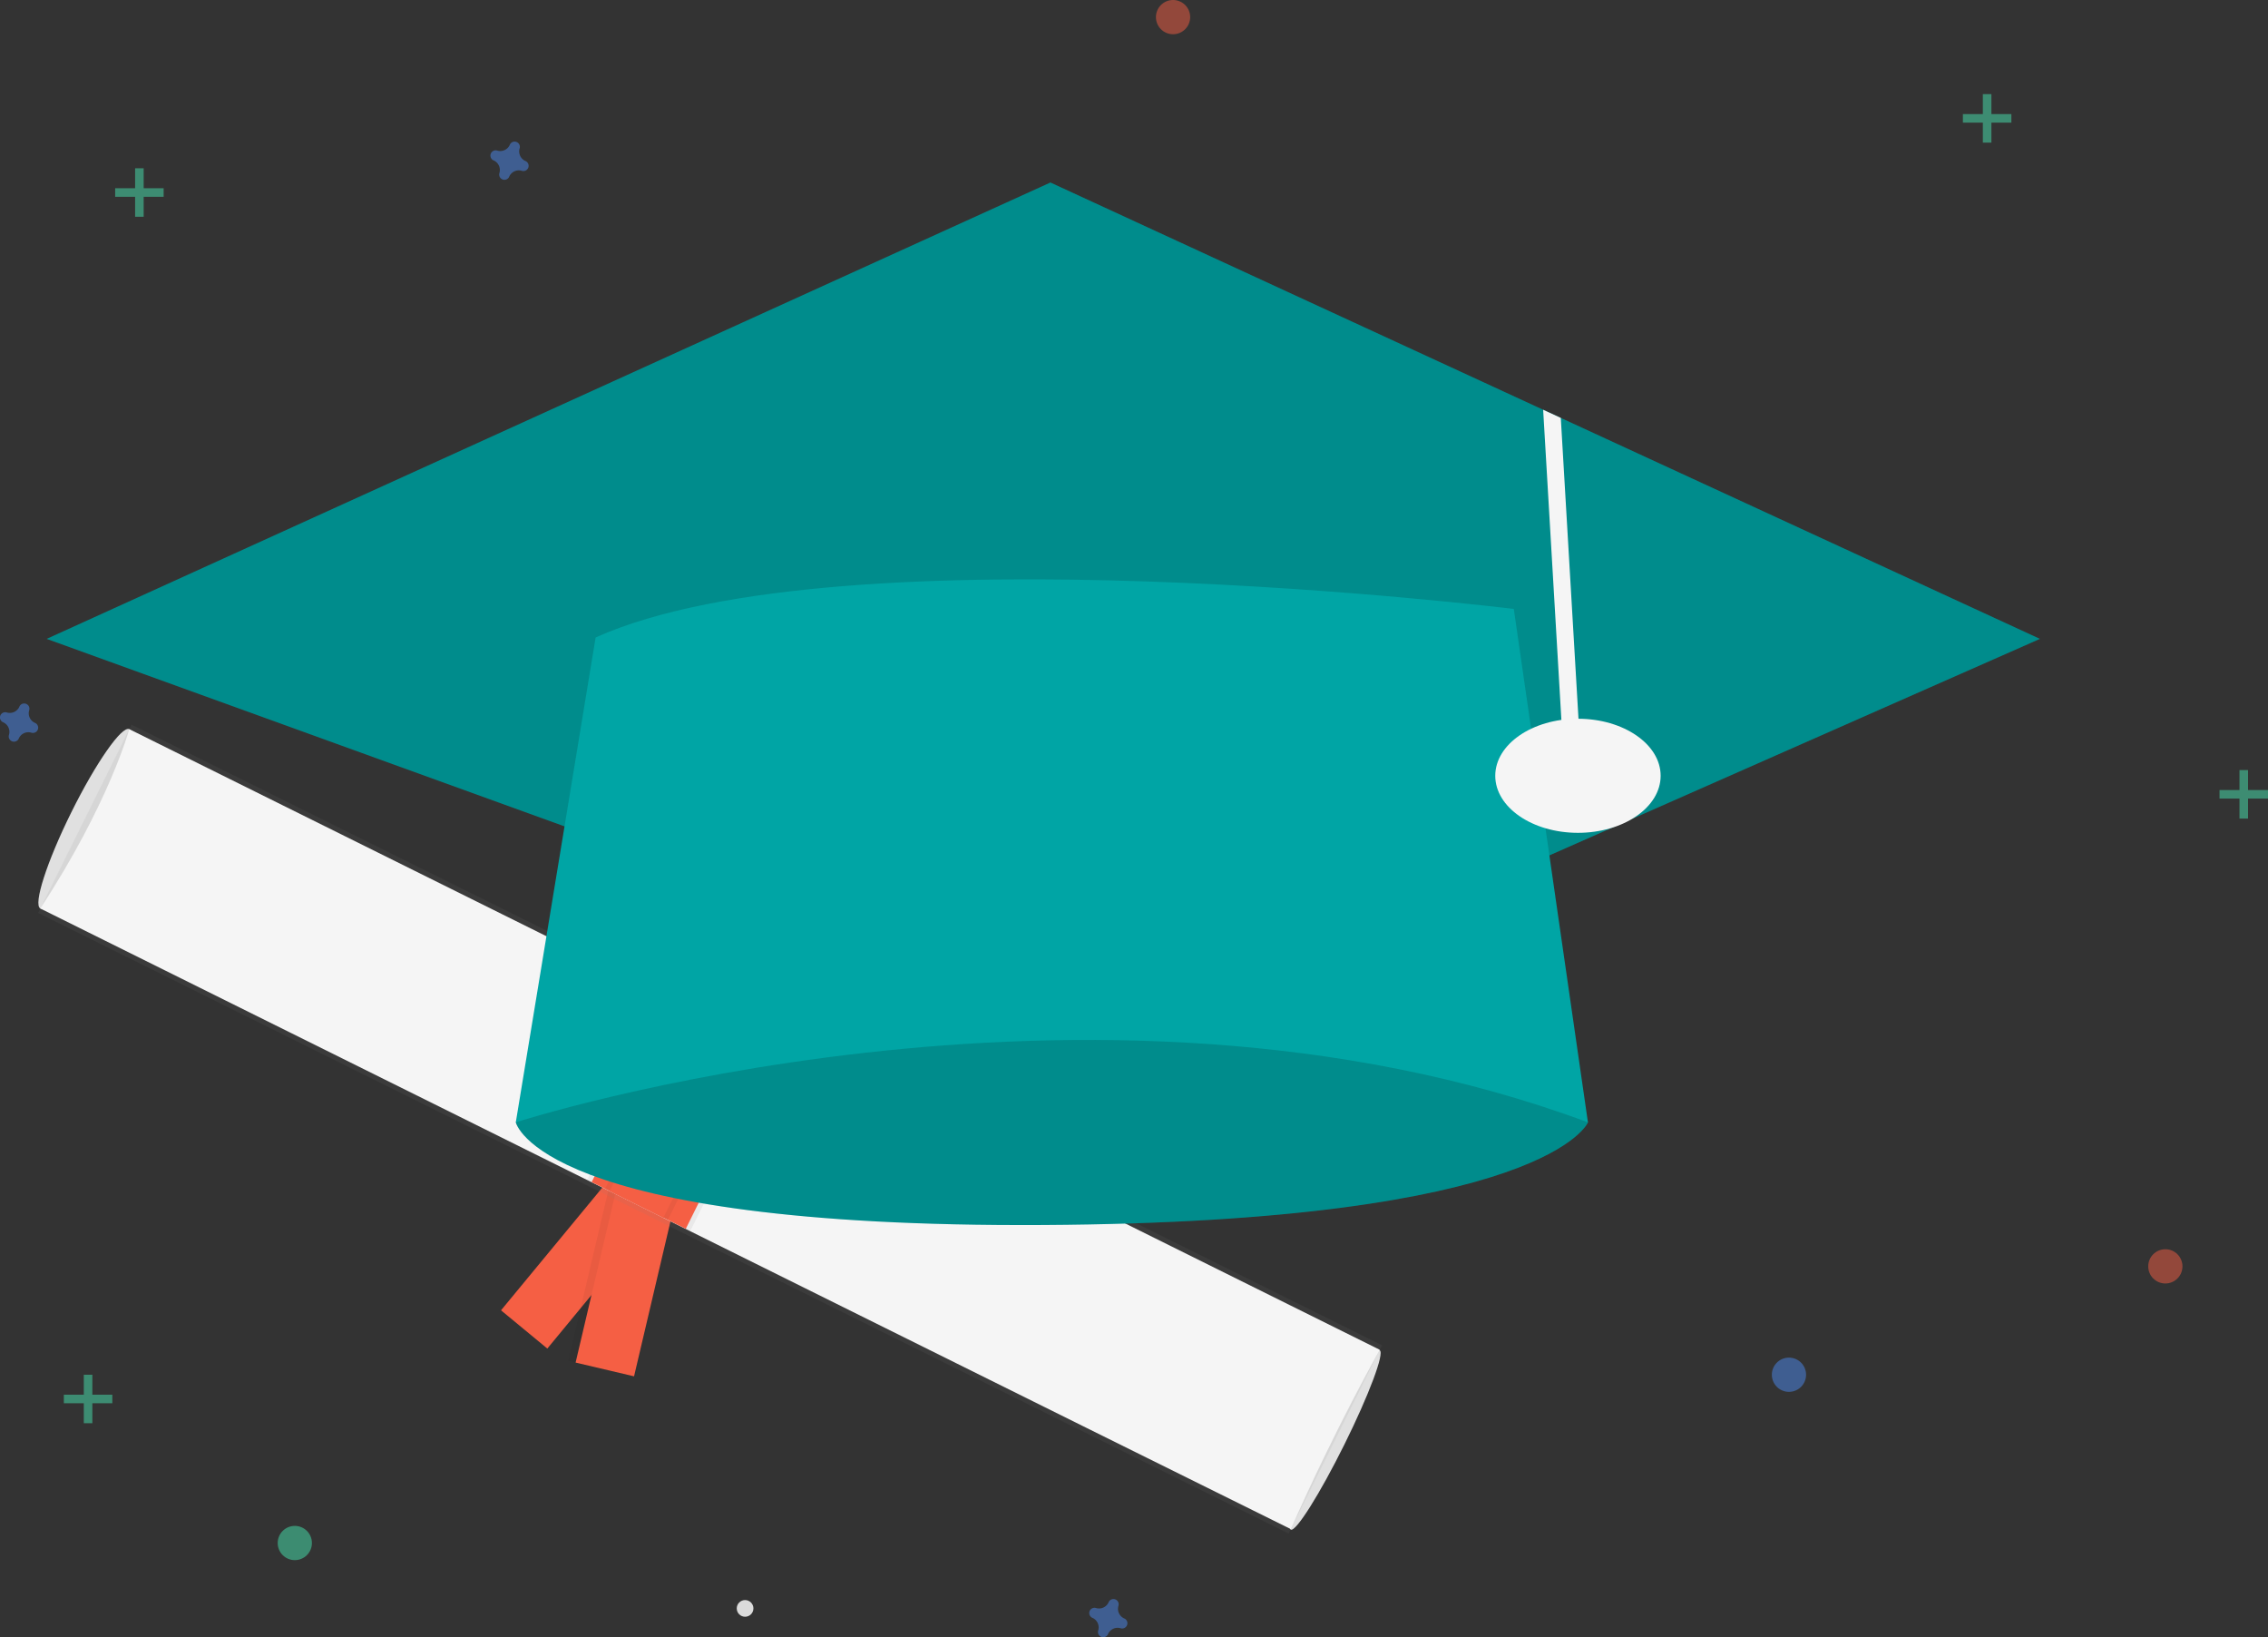 <svg xmlns="http://www.w3.org/2000/svg" xmlns:xlink="http://www.w3.org/1999/xlink" width="208.198" height="150.257" viewBox="0 0 208.198 150.257">
  <rect x="0" y="0" width="208.198" height="150.257" fill="#333333" stroke="none"/>
  <defs>
    <linearGradient id="linear-gradient" x1="-11.741" y1="5.084" x2="-11.741" y2="4.933" gradientUnits="objectBoundingBox">
      <stop offset="0" stop-color="gray" stop-opacity="0.251"/>
      <stop offset="0.535" stop-color="gray" stop-opacity="0.122"/>
      <stop offset="1" stop-color="gray" stop-opacity="0.102"/>
    </linearGradient>
  </defs>
  <g id="Gruppe_185" data-name="Gruppe 185" transform="translate(-0.005)">
    <ellipse id="Ellipse_196" data-name="Ellipse 196" cx="9.186" cy="1.378" rx="9.186" ry="1.378" transform="translate(2.476 82.764) rotate(-63.611)" fill="#e0e0e0"/>
    <ellipse id="Ellipse_197" data-name="Ellipse 197" cx="9.186" cy="0.936" rx="9.186" ry="0.936" transform="translate(117.657 139.967) rotate(-63.611)" fill="#e0e0e0"/>
    <rect id="Rechteck_382" data-name="Rechteck 382" width="5.512" height="18.373" transform="translate(57.696 106.086) rotate(39.547)" fill="#f55f44"/>
    <rect id="Rechteck_383" data-name="Rechteck 383" width="6.202" height="18.373" transform="translate(58.21 126.312) rotate(-166.769)" opacity="0.05"/>
    <rect id="Rechteck_384" data-name="Rechteck 384" width="5.512" height="18.373" transform="translate(58.21 126.312) rotate(-166.769)" fill="#f55f44"/>
    <rect id="Rechteck_385" data-name="Rechteck 385" width="19.291" height="128.148" transform="translate(3.506 83.787) rotate(-63.611)" fill="url(#linear-gradient)"/>
    <path id="Pfad_963" data-name="Pfad 963" d="M331.2,492.047c-2.247-1.078-116.441-57.774-114.795-56.958,6.338-9.674,8.166-16.458,8.166-16.458l114.795,56.958S335.339,482.664,331.2,492.047Z" transform="translate(-212.701 -351.713)" fill="#f5f5f5"/>
    <rect id="Rechteck_386" data-name="Rechteck 386" width="10.564" height="18.373" transform="translate(62.072 91.825) rotate(26.389)" opacity="0.05"/>
    <rect id="Rechteck_387" data-name="Rechteck 387" width="9.646" height="18.373" transform="translate(62.484 92.029) rotate(26.389)" fill="#f55f44"/>
    <rect id="Rechteck_388" data-name="Rechteck 388" width="6.43" height="18.373" transform="translate(63.718 92.642) rotate(26.389)" opacity="0.05"/>
    <rect id="Rechteck_389" data-name="Rechteck 389" width="5.512" height="18.373" transform="translate(64.129 92.846) rotate(26.389)" fill="#f55f44"/>
    <circle id="Ellipse_198" data-name="Ellipse 198" cx="0.766" cy="0.766" r="0.766" transform="translate(67.636 146.845)" fill="#dbdbdb"/>
    <g id="Gruppe_181" data-name="Gruppe 181" transform="translate(5.866 126.166)" opacity="0.5">
      <rect id="Rechteck_390" data-name="Rechteck 390" width="0.785" height="4.45" transform="translate(1.832)" fill="#47e6b1"/>
      <rect id="Rechteck_391" data-name="Rechteck 391" width="0.785" height="4.45" transform="translate(4.45 1.832) rotate(90)" fill="#47e6b1"/>
    </g>
    <g id="Gruppe_182" data-name="Gruppe 182" transform="translate(203.753 70.674)" opacity="0.5">
      <rect id="Rechteck_392" data-name="Rechteck 392" width="0.785" height="4.45" transform="translate(1.832)" fill="#47e6b1"/>
      <rect id="Rechteck_393" data-name="Rechteck 393" width="0.785" height="4.45" transform="translate(4.45 1.832) rotate(90)" fill="#47e6b1"/>
    </g>
    <g id="Gruppe_183" data-name="Gruppe 183" transform="translate(10.577 15.444)" opacity="0.5">
      <rect id="Rechteck_394" data-name="Rechteck 394" width="0.785" height="4.45" transform="translate(1.832)" fill="#47e6b1"/>
      <rect id="Rechteck_395" data-name="Rechteck 395" width="0.785" height="4.45" transform="translate(4.45 1.832) rotate(90)" fill="#47e6b1"/>
    </g>
    <g id="Gruppe_184" data-name="Gruppe 184" transform="translate(180.195 8.638)" opacity="0.5">
      <rect id="Rechteck_396" data-name="Rechteck 396" width="0.785" height="4.45" transform="translate(1.832)" fill="#47e6b1"/>
      <rect id="Rechteck_397" data-name="Rechteck 397" width="0.785" height="4.45" transform="translate(4.45 1.832) rotate(90)" fill="#47e6b1"/>
    </g>
    <path id="Pfad_964" data-name="Pfad 964" d="M205.524,411.415a.962.962,0,0,1-.536-1.162.463.463,0,0,0,.021-.107h0a.482.482,0,0,0-.867-.32h0a.462.462,0,0,0-.053.095.962.962,0,0,1-1.162.536.461.461,0,0,0-.107-.021h0a.482.482,0,0,0-.32.867h0a.462.462,0,0,0,.095.053.962.962,0,0,1,.536,1.162.463.463,0,0,0-.021.107h0a.482.482,0,0,0,.867.32h0a.462.462,0,0,0,.053-.095.962.962,0,0,1,1.162-.536.462.462,0,0,0,.107.021h0a.482.482,0,0,0,.32-.867h0A.461.461,0,0,0,205.524,411.415Z" transform="translate(-202.303 -345.071)" fill="#4d8af0" opacity="0.5"/>
    <path id="Pfad_965" data-name="Pfad 965" d="M377.524,214.415a.962.962,0,0,1-.536-1.162.462.462,0,0,0,.021-.107h0a.482.482,0,0,0-.867-.32h0a.463.463,0,0,0-.053.095.962.962,0,0,1-1.162.536.462.462,0,0,0-.107-.021h0a.482.482,0,0,0-.32.867h0a.463.463,0,0,0,.095.053.962.962,0,0,1,.536,1.162.462.462,0,0,0-.021.107h0a.482.482,0,0,0,.867.32h0a.462.462,0,0,0,.053-.095.962.962,0,0,1,1.162-.536.462.462,0,0,0,.107.021h0a.482.482,0,0,0,.32-.867h0A.463.463,0,0,0,377.524,214.415Z" transform="translate(-329.281 -199.637)" fill="#4d8af0" opacity="0.5"/>
    <path id="Pfad_966" data-name="Pfad 966" d="M587.524,725.415a.962.962,0,0,1-.536-1.162.46.46,0,0,0,.021-.107h0a.482.482,0,0,0-.867-.32h0a.458.458,0,0,0-.053.095.962.962,0,0,1-1.162.536.461.461,0,0,0-.107-.021h0a.482.482,0,0,0-.32.866h0a.459.459,0,0,0,.095.053.962.962,0,0,1,.536,1.162.464.464,0,0,0-.021.107h0a.482.482,0,0,0,.867.32h0a.456.456,0,0,0,.053-.095.962.962,0,0,1,1.162-.536.461.461,0,0,0,.107.021h0a.482.482,0,0,0,.32-.866h0A.466.466,0,0,0,587.524,725.415Z" transform="translate(-484.312 -576.88)" fill="#4d8af0" opacity="0.5"/>
    <circle id="Ellipse_199" data-name="Ellipse 199" cx="1.571" cy="1.571" r="1.571" transform="translate(197.209 114.649)" fill="#f55f44" opacity="0.5"/>
    <circle id="Ellipse_200" data-name="Ellipse 200" cx="1.571" cy="1.571" r="1.571" transform="translate(162.657 124.596)" fill="#4d8af0" opacity="0.5"/>
    <circle id="Ellipse_201" data-name="Ellipse 201" cx="1.571" cy="1.571" r="1.571" transform="translate(25.497 140.039)" fill="#47e6b1" opacity="0.5"/>
    <circle id="Ellipse_202" data-name="Ellipse 202" cx="1.571" cy="1.571" r="1.571" transform="translate(106.118)" fill="#f55f44" opacity="0.5"/>
    <path id="Pfad_967" data-name="Pfad 967" d="M389.479,460.683l-6.282,9.423s2.094,9.685,48.425,9.423,50-9.423,50-9.423l-8.638-12.564-26.437-18.061Z" transform="translate(-335.843 -367.105)" fill="#00a5a5"/>
    <path id="Pfad_968" data-name="Pfad 968" d="M389.479,460.683l-6.282,9.423s2.094,9.685,48.425,9.423,50-9.423,50-9.423l-8.638-12.564-26.437-18.061Z" transform="translate(-335.843 -367.105)" opacity="0.15"/>
    <path id="Pfad_969" data-name="Pfad 969" d="M199.361,105.881l-82.453,36.384L16.394,105.881,108.532,64l45.229,20.854,1.62.749Z" transform="translate(-12.099 -47.248)" fill="#00a5a5"/>
    <path id="Pfad_970" data-name="Pfad 970" d="M199.361,105.881l-82.453,36.384L16.394,105.881,108.532,64l45.229,20.854,1.62.749Z" transform="translate(-12.099 -47.248)" opacity="0.15"/>
    <path id="Pfad_971" data-name="Pfad 971" d="M544.511,173.419l-1.57.094-1.756-29.843,1.62.749Z" transform="translate(-399.522 -106.064)" fill="#f5f5f5"/>
    <path id="Pfad_972" data-name="Pfad 972" d="M390.526,371.444l-7.329,44.5s52.613-17.014,98.42,0l-6.806-47.116S413.3,361.236,390.526,371.444Z" transform="translate(-335.843 -312.942)" fill="#00a5a5"/>
    <ellipse id="Ellipse_203" data-name="Ellipse 203" cx="7.591" cy="5.235" rx="7.591" ry="5.235" transform="translate(137.267 65.963)" fill="#f5f5f5"/>
  </g>
</svg>

